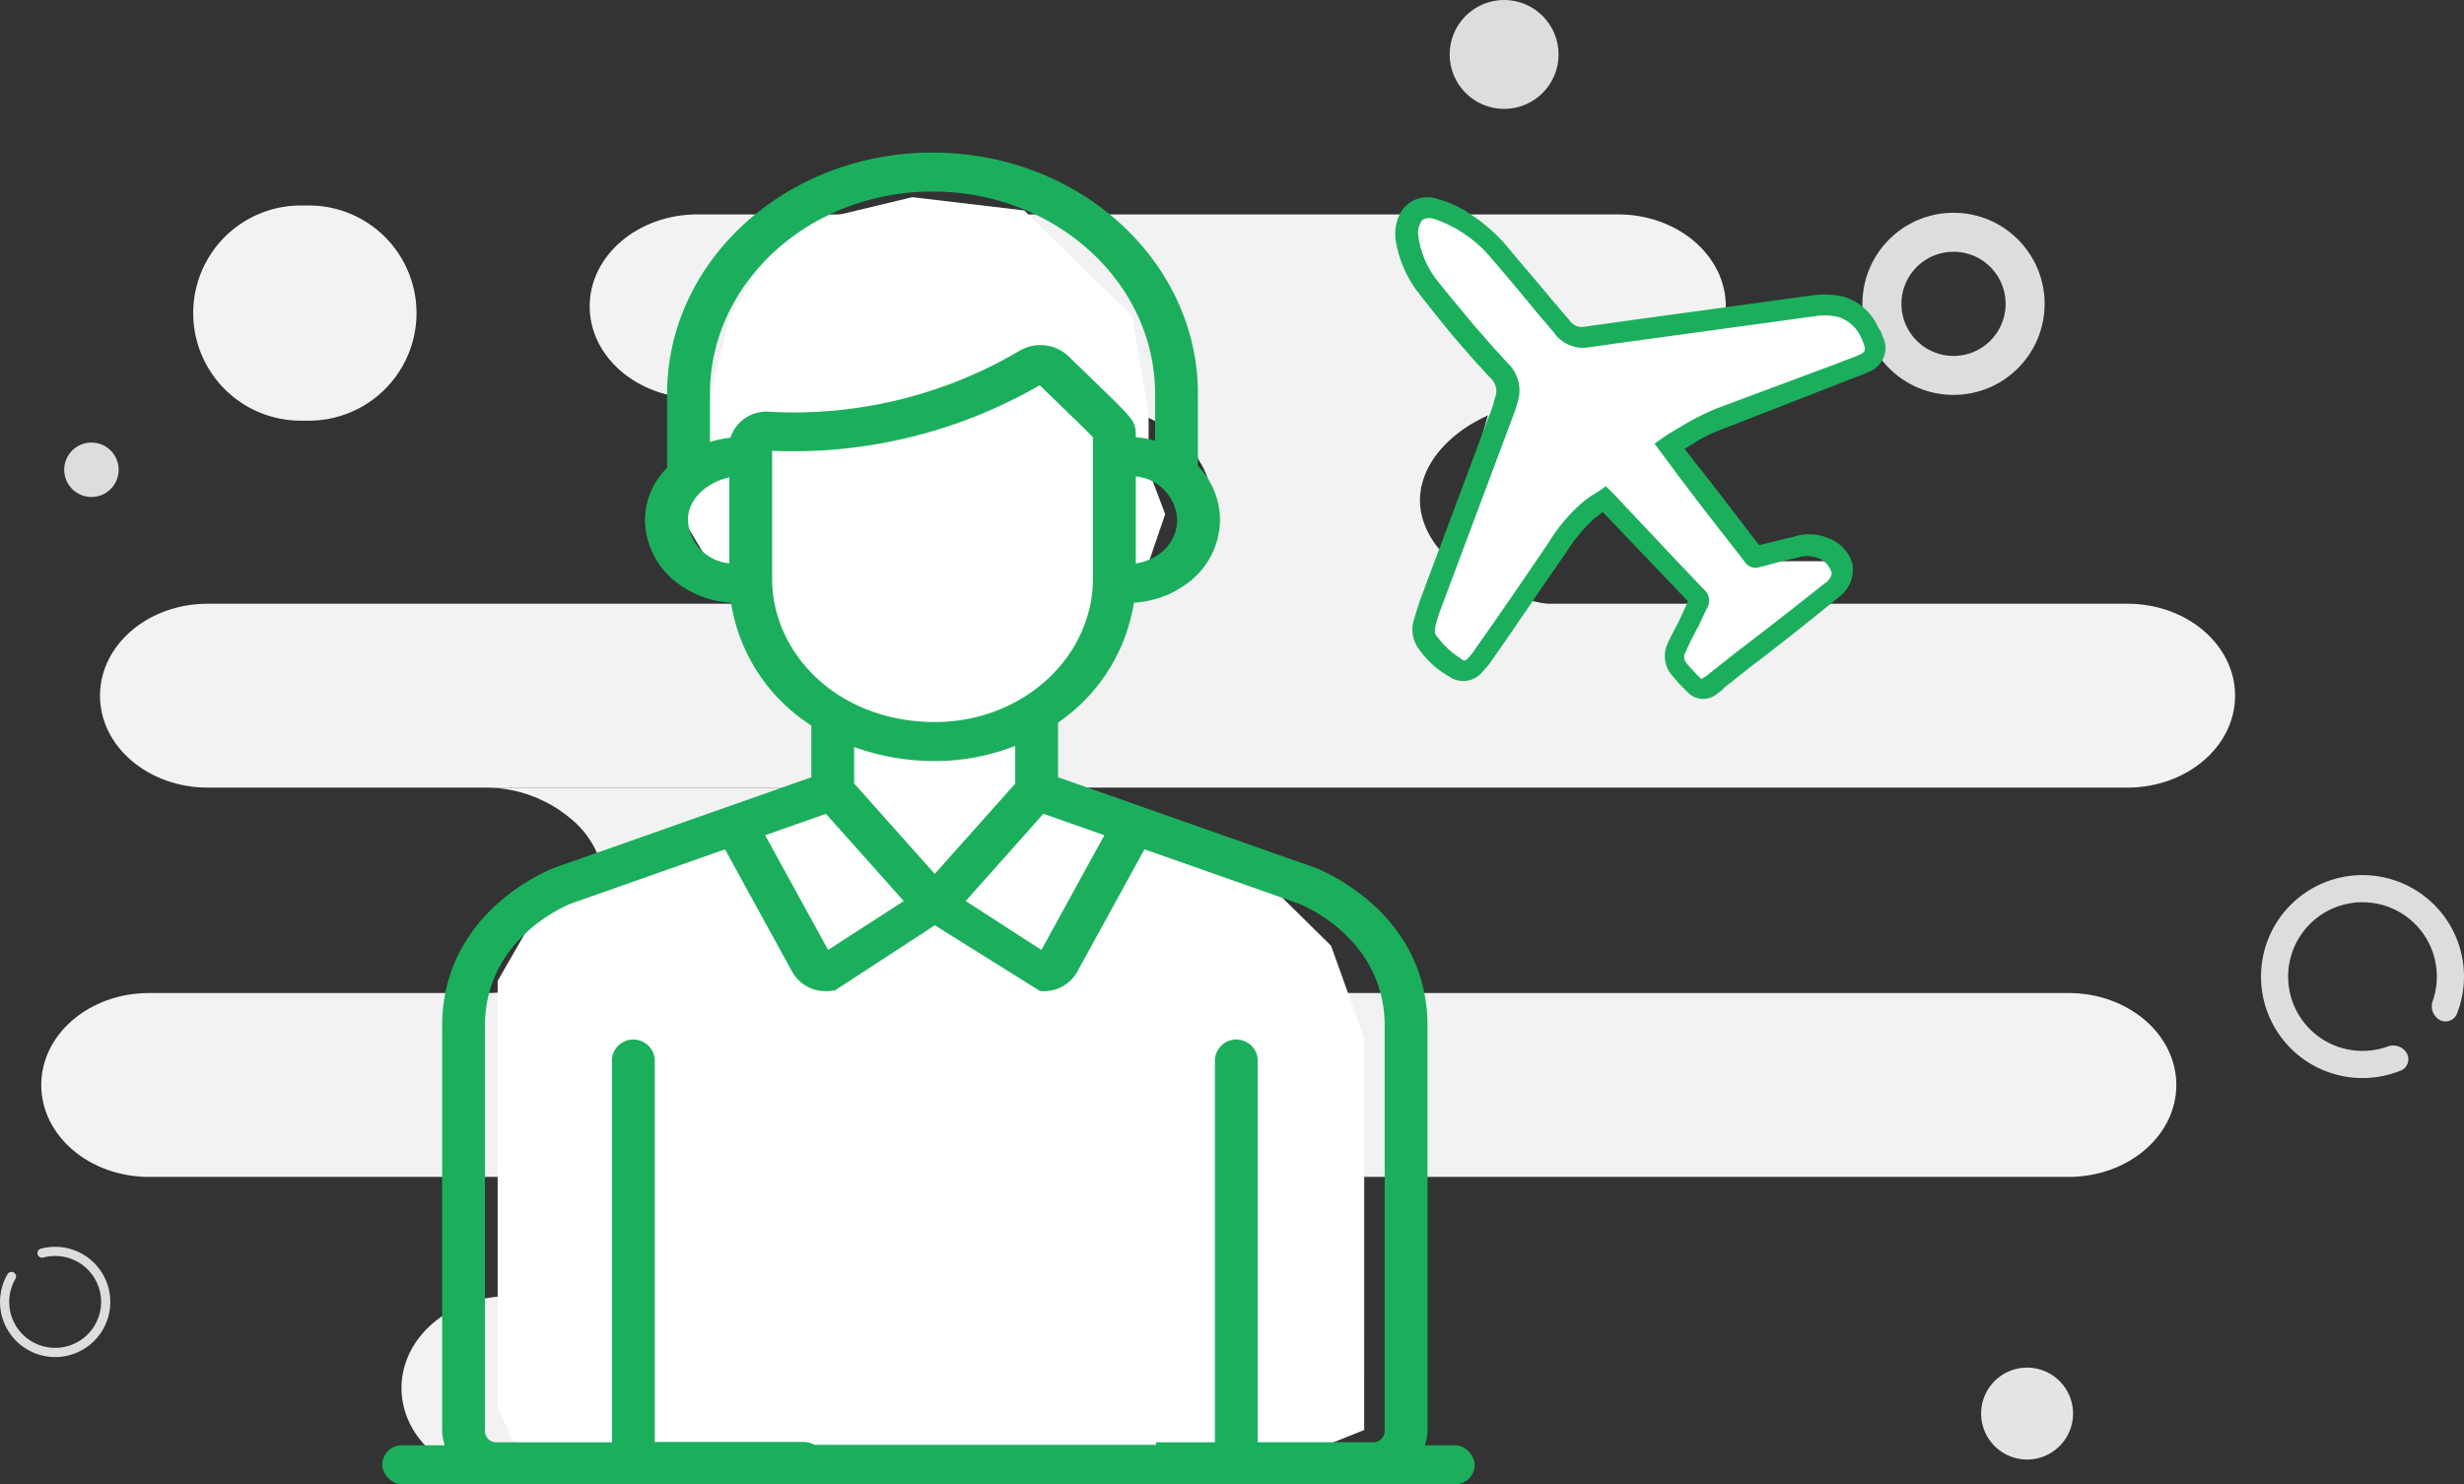<svg xmlns="http://www.w3.org/2000/svg" width="189.479" height="114.166" viewBox="0 0 189.479 114.166">
  <rect x="0" y="0" width="189.479" height="114.166" fill="#333333" stroke="none"/>
  <g id="Group_308" data-name="Group 308" transform="translate(-941 -264.834)">
    <g id="Group_283" data-name="Group 283" transform="translate(939.616 264.834)">
      <path id="Path_915" data-name="Path 915" d="M146.463,24h-70.8c-4.576,0-8.285,3.166-8.285,7.072s3.709,7.072,8.285,7.072h70.8c4.576,0,8.285-3.166,8.285-7.072S151.038,24,146.463,24Z" transform="translate(-20.649 -7.509)" fill="#f2f2f2"/>
      <path id="Path_916" data-name="Path 916" d="M108.649,145.086H54.6c-4.575,0-8.285,3.166-8.285,7.071s3.709,7.072,8.285,7.072h54.051c4.575,0,8.285-3.166,8.285-7.072S113.224,145.086,108.649,145.086Z" transform="translate(-14.057 -45.394)" fill="#f2f2f2"/>
      <path id="Path_917" data-name="Path 917" d="M168.477,67.579H20.861c-4.575,0-8.285,3.166-8.285,7.072s3.709,7.072,8.285,7.072H168.477c4.576,0,8.285-3.166,8.285-7.072S173.053,67.579,168.477,67.579Z" transform="translate(-3.502 -21.144)" fill="#f2f2f2"/>
      <path id="Path_918" data-name="Path 918" d="M161.9,111.158H14.285C9.709,111.158,6,114.324,6,118.23s3.709,7.071,8.285,7.071H161.9c4.576,0,8.285-3.166,8.285-7.071S166.477,111.158,161.9,111.158Z" transform="translate(-1.444 -34.779)" fill="#f2f2f2"/>
      <path id="Path_919" data-name="Path 919" d="M91.31,103.974H55.164a10.131,10.131,0,0,0,6.543-2.32,7.107,7.107,0,0,0,0-11.172,10.133,10.133,0,0,0-6.542-2.319H91.31a10.7,10.7,0,0,1,2.773.361H91.471a9.817,9.817,0,0,0-6.35,2.245,6.9,6.9,0,0,0,0,10.84,9.818,9.818,0,0,0,6.35,2.245h1.446a10.927,10.927,0,0,1-1.608.12Z" transform="translate(-16.519 -27.584)" fill="#f2f2f2"/>
      <path id="Path_920" data-name="Path 920" d="M227.485,160.054a3.534,3.534,0,1,1,2.177-1.609,3.539,3.539,0,0,1-2.177,1.609Z" transform="translate(-69.368 -47.899)" fill="#e4e4e4"/>
      <circle id="Ellipse_163" data-name="Ellipse 163" cx="5.505" cy="5.505" r="5.505" transform="translate(146.103 17.865)" fill="none" stroke="#ddd" stroke-width="3"/>
      <circle id="Ellipse_164" data-name="Ellipse 164" cx="4.188" cy="4.188" r="4.188" transform="translate(112.861 0)" fill="#ddd"/>
      <circle id="Ellipse_165" data-name="Ellipse 165" cx="2.094" cy="2.094" r="2.094" transform="translate(6.321 34.038)" fill="#ddd"/>
      <path id="Path_921" data-name="Path 921" d="M31.9,23h-.62a8.276,8.276,0,1,0,0,16.552h.62A8.276,8.276,0,1,0,31.9,23Z" transform="translate(-6.763 -7.196)" fill="#f2f2f2"/>
      <path id="Path_922" data-name="Path 922" d="M4.279,140.143a.353.353,0,0,0,.433.249,3.533,3.533,0,1,1-2.139,1.635.353.353,0,1,0-.611-.355,4.24,4.24,0,1,0,2.567-1.962A.353.353,0,0,0,4.279,140.143Z" transform="translate(0 -43.667)" fill="#ddd"/>
      <path id="Path_923" data-name="Path 923" d="M265.607,111.618a.943.943,0,0,1-.414,1.365,7.805,7.805,0,1,1,4.29-4.342.944.944,0,0,1-1.36.431h0a1.212,1.212,0,0,1-.485-1.463,5.717,5.717,0,1,0-3.5,3.542,1.212,1.212,0,0,1,1.469.467Z" transform="translate(-79.17 -30.649)" fill="#ddd"/>
      <path id="Path_924" data-name="Path 924" d="M159.918,60.491H119.829q-.414,0-.829-.016a17.282,17.282,0,0,0,8.766-2.586c2.292-1.529,3.567-3.547,3.567-5.643s-1.275-4.115-3.567-5.643A17.282,17.282,0,0,0,119,44.016c.29-.011.57-.016.829-.016h40.4a17.726,17.726,0,0,0-9.086,2.494c-2.4,1.538-3.748,3.6-3.767,5.748.019,2.15,1.369,4.211,3.767,5.749a17.727,17.727,0,0,0,9.086,2.5h-.308Z" transform="translate(-36.8 -13.767)" fill="#f2f2f2"/>
    </g>
    <g id="Group_307" data-name="Group 307">
      <path id="Path_1079" data-name="Path 1079" d="M4425.333,1434.667l-6.667-8-.833-4h2.5l5,2.333,5.333,6.833,9.167-.667L4448,1429.5h4.167l1.667,1.667v2l-1.667,1.5-10.333,3.5-3.333,2.167,5.667,7.167L4446,1449h4.833l1.333,1.333-9.5,7.5-2.833.833-1.333-2.167,2.333-4.833-7.667-7.333-10.5,13.5-3.167-3.167Z" transform="translate(-3369 -1141)" fill="#fff"/>
      <g id="Group_306" data-name="Group 306">
        <path id="Path_1077" data-name="Path 1077" d="M86.5,1.031a3.444,3.444,0,0,0-.478,2.231,8.884,8.884,0,0,0,1.673,3.983q1.2,1.554,2.868,3.585l1.673,1.912c.4.4.717.8,1.115,1.195a1.387,1.387,0,0,1,.4,1.2c-.08.239-.159.558-.239.876l-5.577,14.9c-.159.478-.319.956-.478,1.514a2.509,2.509,0,0,0,.4,2.39,7.119,7.119,0,0,0,2.31,2.071,1.884,1.884,0,0,0,2.549-.4,5.811,5.811,0,0,0,.717-.876c1.912-2.709,3.744-5.5,5.657-8.206a12.646,12.646,0,0,1,2.23-2.709c.239-.159.4-.319.638-.478l4.939,5.178c.558.558,1.036,1.115,1.593,1.673,0,.08-.08.159-.08.239l-.4.876c-.319.717-.717,1.354-1.035,2.071a2.3,2.3,0,0,0,.318,2.549A15.321,15.321,0,0,0,108.407,38a1.664,1.664,0,0,0,2.39.159,3.468,3.468,0,0,0,.557-.478l1.912-1.514c2.31-1.753,4.621-3.585,6.851-5.417a2.62,2.62,0,0,0,1.036-2.549,2.99,2.99,0,0,0-1.912-1.992,3.707,3.707,0,0,0-2.629-.08l-.717.159-1.912.478c-1.673-2.151-3.266-4.3-4.939-6.373l-.8-1.036.4-.239a12.3,12.3,0,0,1,2.708-1.354l9.4-3.665c.557-.239,1.115-.4,1.593-.637a2.008,2.008,0,0,0,1.355-1.832,2.125,2.125,0,0,0-.239-.956,1.6,1.6,0,0,0-.319-.637,4.2,4.2,0,0,0-2.708-2.39,6.6,6.6,0,0,0-2.47-.08L104.025,9.476c-1.115.159-2.31.319-3.426.478a1.137,1.137,0,0,1-1.2-.478L97.97,7.8C96.855,6.449,95.74,5.174,94.624,3.82a12.94,12.94,0,0,0-2.788-2.47,8.365,8.365,0,0,0-2.549-1.2A2.383,2.383,0,0,0,86.5,1.031Zm2.47.637A8.968,8.968,0,0,1,91.119,2.7a9.713,9.713,0,0,1,2.39,2.151c1.115,1.275,2.231,2.629,3.346,3.983l1.355,1.593a2.722,2.722,0,0,0,2.708,1.115c1.116-.159,2.23-.319,3.426-.478l13.942-1.912a4.416,4.416,0,0,1,1.832.08,2.817,2.817,0,0,1,1.673,1.514,3.957,3.957,0,0,1,.239.558c.159.478.08.637-.319.8-.478.239-1.036.4-1.593.637l-9.4,3.505a20.592,20.592,0,0,0-2.948,1.514l-.8.478-1.036.717,1.832,2.47c1.673,2.231,3.426,4.461,5.1,6.613a1,1,0,0,0,1.2.4c.717-.159,1.434-.4,2.151-.558l.717-.159a2.373,2.373,0,0,1,1.673.08,1.685,1.685,0,0,1,.956,1.115.8.8,0,0,1-.16.4.957.957,0,0,1-.4.4c-2.31,1.832-4.541,3.585-6.851,5.338l-1.912,1.514a3.35,3.35,0,0,1-.557.4.246.246,0,0,1-.159.08l-.16-.159a11.418,11.418,0,0,1-.956-1.036.713.713,0,0,1-.08-.876c.319-.717.637-1.354,1.035-2.071l.4-.876.239-.478a1.1,1.1,0,0,0-.16-1.275c-.637-.637-1.194-1.275-1.832-1.912l-5.178-5.5-.638-.637-.557.4c-.16.08-.239.159-.4.239a8.292,8.292,0,0,0-.876.637,13.185,13.185,0,0,0-2.549,3.027c-1.833,2.709-3.745,5.5-5.657,8.206a4.378,4.378,0,0,1-.558.717c-.239.239-.319.239-.478.08a6.606,6.606,0,0,1-1.912-1.753c-.159-.159-.239-.4-.08-.956a15.038,15.038,0,0,1,.478-1.434l5.577-14.9a8.106,8.106,0,0,0,.319-1.115,2.874,2.874,0,0,0-.717-2.47c-.4-.4-.717-.8-1.115-1.2L92,9.795c-1.115-1.354-2.071-2.47-2.868-3.505a6.984,6.984,0,0,1-1.354-3.266,1.519,1.519,0,0,1,.159-1.036C88.012,1.668,88.49,1.509,88.968,1.668Z" transform="translate(962.297 280)" fill="#1baf5d"/>
        <g id="Group_305" data-name="Group 305">
          <path id="Path_1078" data-name="Path 1078" d="M136.135,105.214V82.185l-2.551-7.112-4.464-4.4-8.608-3.725-10.521-4.064V57.124l3.188-3.387L115.73,47.3l3.826-1.693,1.275-3.725L119.556,38.5v-4.4l-1.275-7.451-8.29-8.128L101.383,17.5,91.5,19.871l-4.145,6.773L84.485,38.5l-.956,3.387,2.232,3.725L88.948,47.3l1.275,4.4,4.782,5.419v5.757l-22,8.805-3.507,6.1v32.851l1.275,2.709h62.809l2.551-1.016Z" transform="translate(909.771 262.5)" fill="#fff"/>
          <g id="Group_304" data-name="Group 304">
            <path id="Path_1076" data-name="Path 1076" d="M75.773,98.185V108.3c0,.016,0,.033,0,.049v21.026a4.03,4.03,0,0,1-4.2,3.82H28.657a1.624,1.624,0,0,1-.85.24H15.294v-.24H4.2A4.03,4.03,0,0,1,0,129.37V98.185c0-8.851,8.336-12.068,8.692-12.2l.018-.007.013,0,19.667-6.931V75.066a13.712,13.712,0,0,1-6.174-9.448,7.521,7.521,0,0,1-4.185-1.552A6.119,6.119,0,0,1,15.6,59.25a5.714,5.714,0,0,1,1.7-4.007V49.553C17.3,39.323,26.456,31,37.709,31s20.409,8.323,20.409,18.553V55.1a6.018,6.018,0,0,1,1.7,4.152,6.119,6.119,0,0,1-2.428,4.815A7.526,7.526,0,0,1,53.2,65.618a13.812,13.812,0,0,1-5.84,9.227v4.2l19.688,6.931.031.011C67.437,86.117,75.773,89.334,75.773,98.185ZM16.349,130.172V100.717a1.654,1.654,0,0,0-3.293,0V130.2H4.2a.872.872,0,0,1-.909-.826V98.185c0-6.74,6.256-9.279,6.64-9.428l11.82-4.165,5.193,9.461A2.927,2.927,0,0,0,29.529,95.5a3.091,3.091,0,0,0,.71-.078l7.649-4.988,8.091,5.057q.123.01.256.01a2.926,2.926,0,0,0,2.581-1.451l5.193-9.461,11.829,4.164c.428.167,6.642,2.712,6.642,9.429V108.31c0,.012,0,.024,0,.035v21.025a.872.872,0,0,1-.909.826H62.719V100.717a1.654,1.654,0,0,0-3.293,0V130.2h-4.56l.053.213H28.657a1.623,1.623,0,0,0-.85-.239ZM50.924,83.507l-4.841,8.82-.378-.244L40.26,88.567l.676-.759,5.3-5.951ZM31.683,79.525v-2.8A18.189,18.189,0,0,0,37.909,77.8a16.794,16.794,0,0,0,6.159-1.167v2.907L37.881,86.48ZM56.524,59.25A3.234,3.234,0,0,1,55.242,61.8a4.018,4.018,0,0,1-1.9.8V55.909A3.506,3.506,0,0,1,56.524,59.25ZM22.08,62.591A3.5,3.5,0,0,1,18.9,59.25c0-1.6,1.459-2.9,3.184-3.265Zm.088-9.657a8.838,8.838,0,0,0-1.574.322v-3.7c0-8.579,7.678-15.559,17.115-15.559s17.115,6.98,17.115,15.559v3.6a7.972,7.972,0,0,0-1.485-.261v-.011a3.5,3.5,0,0,0-.047-.736c-.143-.656-.722-1.217-3.075-3.494-.575-.557-1.256-1.216-2.063-2a3.147,3.147,0,0,0-3.741-.415,34.186,34.186,0,0,1-19.193,4.7A2.913,2.913,0,0,0,22.168,52.934ZM25.373,63.77V53.939a37.893,37.893,0,0,0,20.582-5.046c.806.786,1.487,1.446,2.051,1.994h0c1.106,1.072,1.764,1.71,2.04,2.018V63.77C50.047,69.847,44.6,74.8,37.91,74.8,30.4,74.8,25.373,69.508,25.373,63.77ZM29.68,92.327l-4.841-8.82,4.675-1.646L35.5,88.571l-5.667,3.66Z" transform="translate(975 245.569)" fill="#1baf5d" fill-rule="evenodd"/>
            <rect id="Rectangle_922" data-name="Rectangle 922" width="84" height="3" rx="1.5" transform="translate(970.399 376)" fill="#1baf5d"/>
          </g>
        </g>
      </g>
    </g>
  </g>
</svg>
